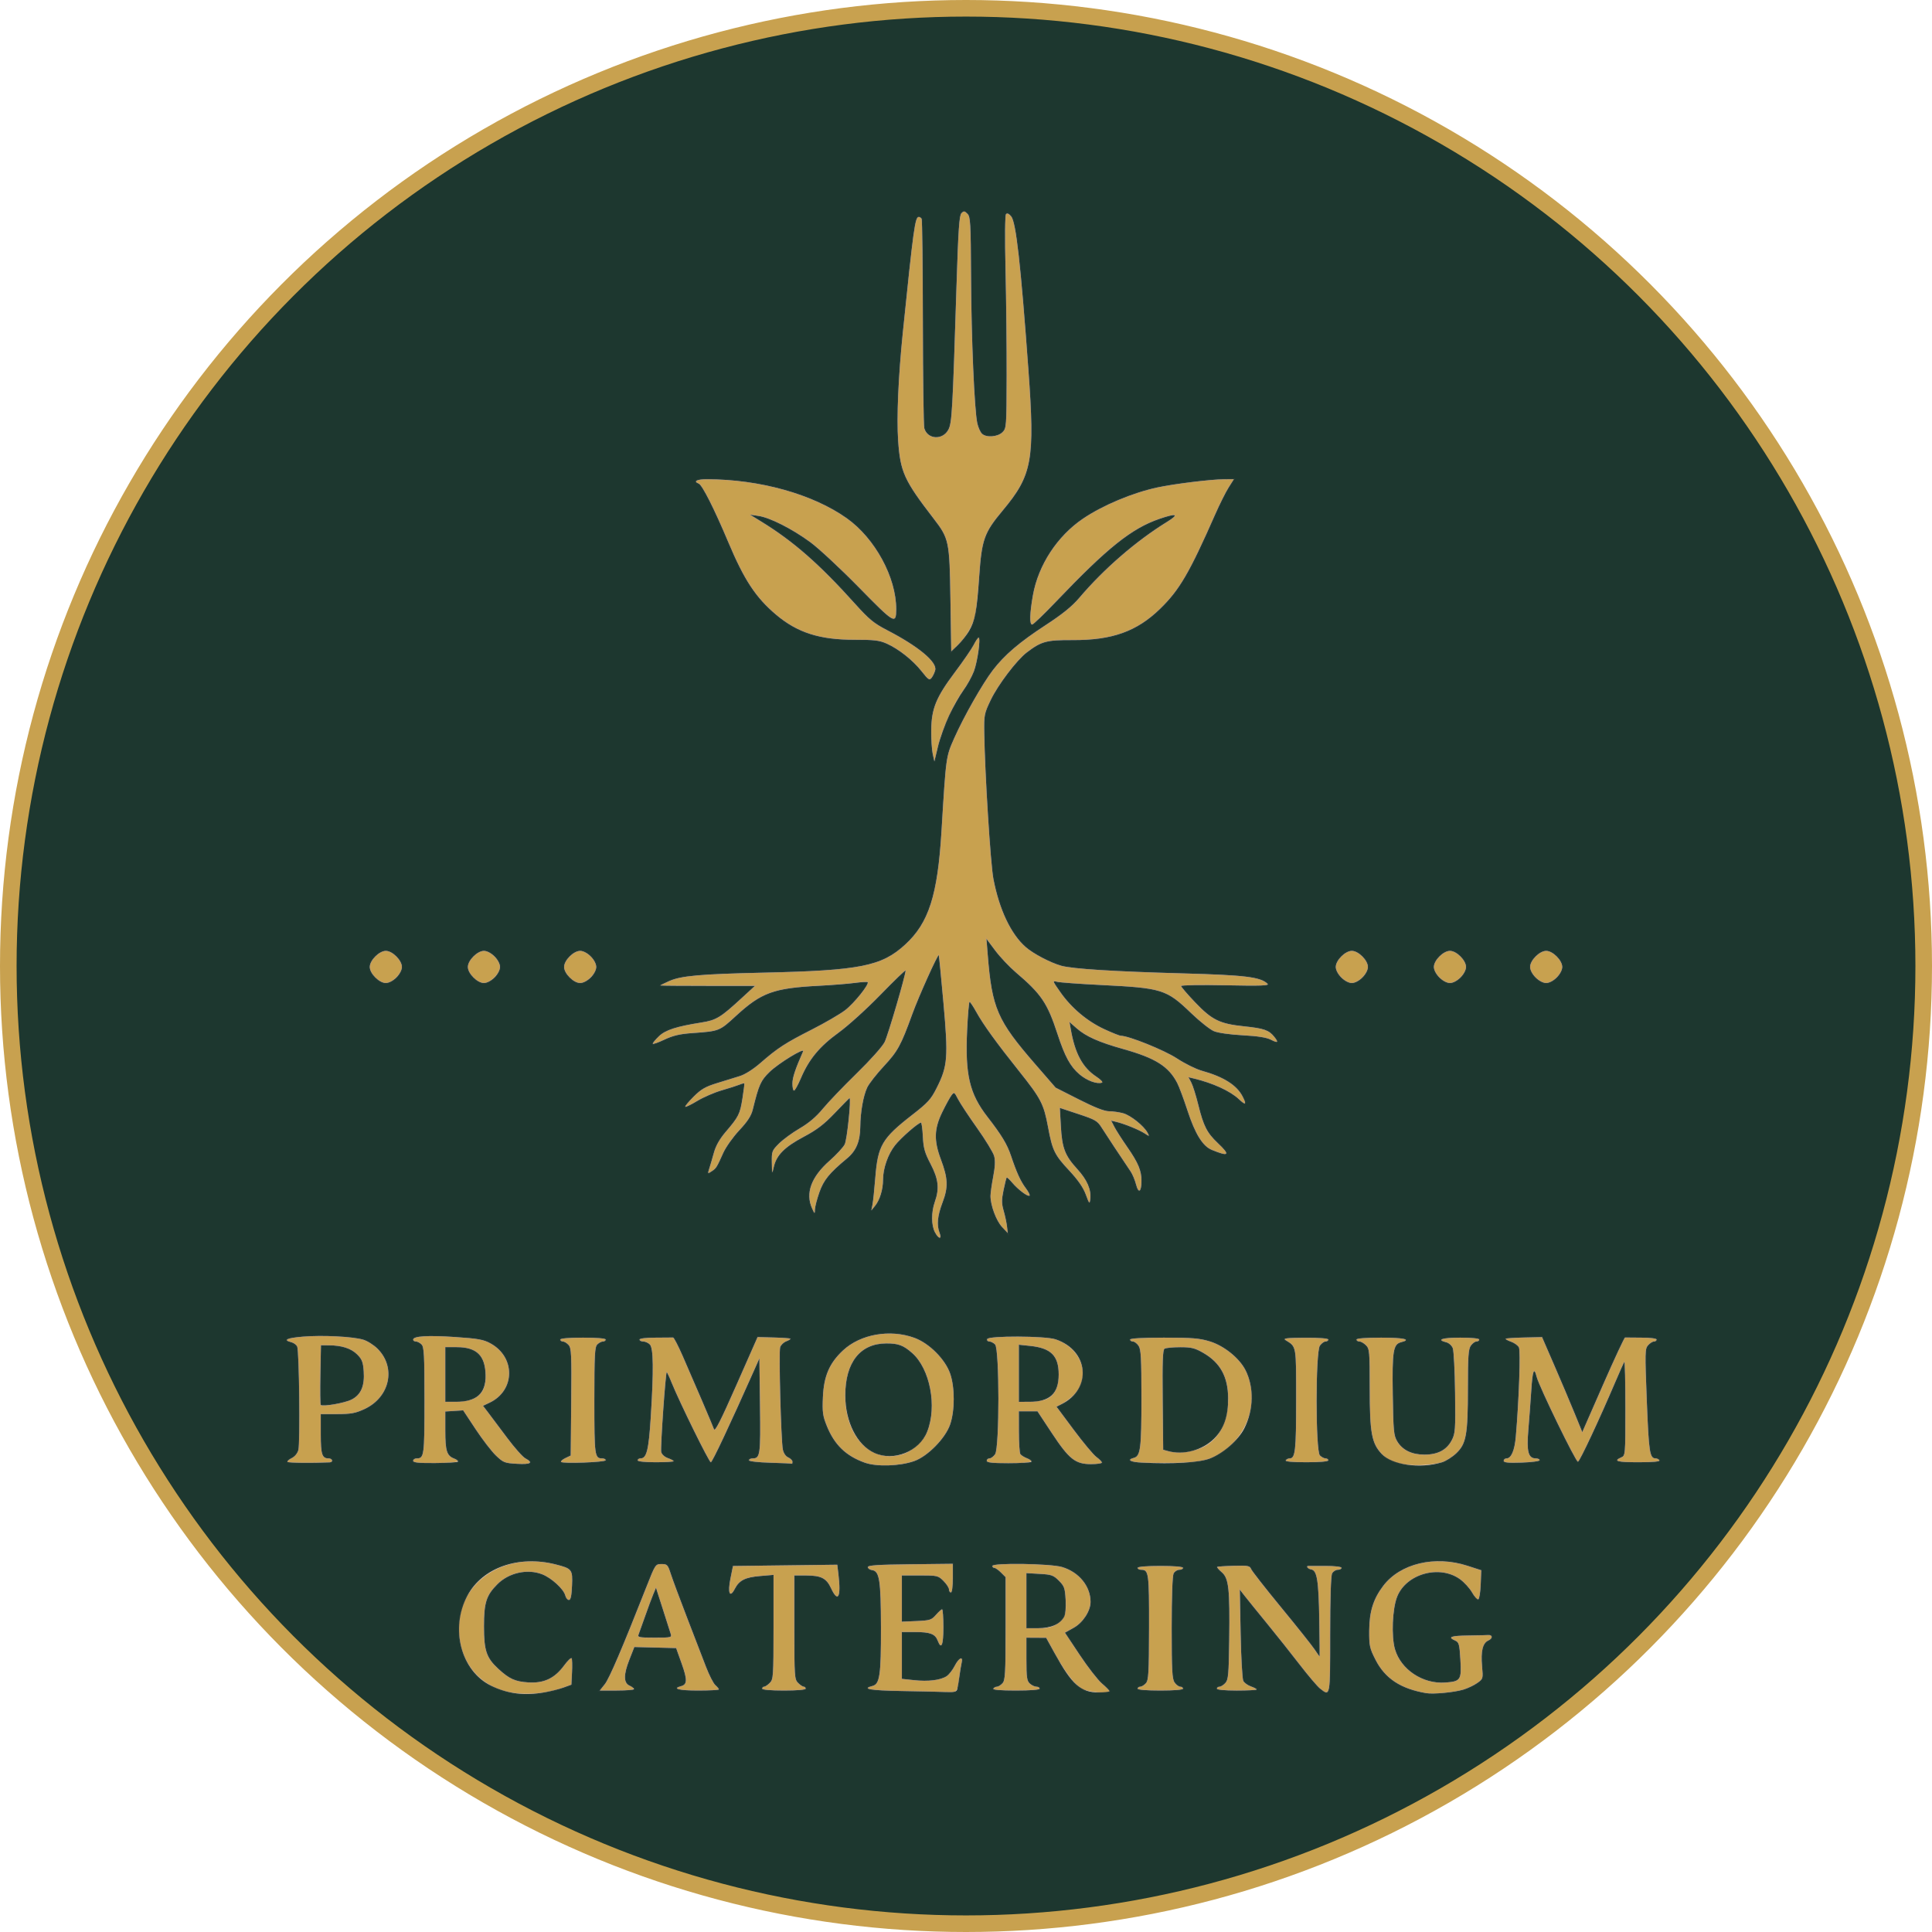 <?xml version="1.0" encoding="UTF-8" standalone="no"?>
<!-- Created with Inkscape (http://www.inkscape.org/) -->

<svg
   version="1.1"
   id="svg1"
   width="1024"
   height="1024"
   viewBox="0 0 1024 1024"
   sodipodi:docname="logo rond signature vecto rectifié.svg"
   inkscape:version="1.4.2 (f4327f4, 2025-05-13)"
   xmlns:inkscape="http://www.inkscape.org/namespaces/inkscape"
   xmlns:sodipodi="http://sodipodi.sourceforge.net/DTD/sodipodi-0.dtd"
   xmlns="http://www.w3.org/2000/svg"
   xmlns:svg="http://www.w3.org/2000/svg">
  <defs
     id="defs1">
    <linearGradient
       id="swatch5">
      <stop
         style="stop-color:#c8a14f;stop-opacity:1;"
         offset="0"
         id="stop6" />
    </linearGradient>
    <clipPath
       clipPathUnits="userSpaceOnUse"
       id="clipPath7">
      <path
         style="fill:none;fill-opacity:1;fill-rule:evenodd;stroke:#c8a14f;stroke-width:7.686;stroke-dasharray:none;stroke-dashoffset:0;stroke-opacity:1;paint-order:normal"
         id="path7"
         sodipodi:type="arc"
         sodipodi:cx="512.00049"
         sodipodi:cy="511.99997"
         sodipodi:rx="508.15701"
         sodipodi:ry="508.15701"
         sodipodi:start="0"
         sodipodi:end="6.2774724"
         sodipodi:arc-type="chord"
         d="M 1020.158,512 A 508.157,508.157 0 0 1 512.726,1020.157 508.157,508.157 0 0 1 3.846,513.451 508.157,508.157 0 0 1 509.823,3.848 508.157,508.157 0 0 1 1020.149,509.097 Z"
         sodipodi:open="true"
         inkscape:label="cercle doré" />
    </clipPath>
    <clipPath
       clipPathUnits="userSpaceOnUse"
       id="clipPath8">
      <path
         style="fill:none;fill-opacity:1;fill-rule:evenodd;stroke:#c8a14f;stroke-width:7.686;stroke-dasharray:none;stroke-dashoffset:0;stroke-opacity:1;paint-order:normal"
         id="path8"
         sodipodi:type="arc"
         sodipodi:cx="512.00049"
         sodipodi:cy="511.99997"
         sodipodi:rx="508.15701"
         sodipodi:ry="508.15701"
         sodipodi:start="0"
         sodipodi:end="6.2774724"
         sodipodi:arc-type="chord"
         d="M 1020.158,512 A 508.157,508.157 0 0 1 512.726,1020.157 508.157,508.157 0 0 1 3.846,513.451 508.157,508.157 0 0 1 509.823,3.848 508.157,508.157 0 0 1 1020.149,509.097 Z"
         sodipodi:open="true"
         inkscape:label="cercle doré" />
    </clipPath>
  </defs>
  <sodipodi:namedview
     id="namedview1"
     pagecolor="#505050"
     bordercolor="#eeeeee"
     borderopacity="1"
     inkscape:showpageshadow="0"
     inkscape:pageopacity="0"
     inkscape:pagecheckerboard="0"
     inkscape:deskcolor="#505050"
     inkscape:zoom="0.35355339"
     inkscape:cx="-200.81833"
     inkscape:cy="892.36876"
     inkscape:window-width="1920"
     inkscape:window-height="1051"
     inkscape:window-x="-9"
     inkscape:window-y="-9"
     inkscape:window-maximized="1"
     inkscape:current-layer="layer1" />
  <g
     inkscape:groupmode="layer"
     inkscape:label="Image"
     id="g1">
    <g
       id="g195"
       style="stroke:#cc88aa;stroke-opacity:0.067">
      <path
         style="fill:#c8a14f;fill-opacity:1;stroke:#cc88aa;stroke-opacity:0.067"
         d="m 270.045,896.908 c -14.645,-2.871 -24.758,-13.918 -26.569,-29.024 -3.263,-27.217 21.7,-46.146 51.024,-38.691 8.679,2.207 9.04,2.673 8.671,11.201 -0.236,5.445 -0.702,7.606 -1.642,7.606 -0.722,0 -1.581,-1.068 -1.908,-2.374 -0.86,-3.426 -7.372,-9.366 -12.353,-11.268 -7.794,-2.976 -17.561,-0.793 -23.639,5.286 C 257.728,845.545 256.5,849.396 256.5,862 c 0,12.892 1.298,16.716 7.662,22.57 5.758,5.296 8.858,6.701 15.777,7.15 8.346,0.542 14.012,-2.117 19.028,-8.928 1.907,-2.589 3.707,-4.323 4,-3.852 0.293,0.471 0.383,3.804 0.2,7.407 l -0.333,6.551 -4.167,1.519 c -9.044,3.297 -19.752,4.229 -28.622,2.49 z M 756,897.395 c -13.55,-2.283 -21.845,-7.726 -26.914,-17.663 -3.139,-6.153 -3.409,-7.399 -3.358,-15.462 0.065,-10.106 2.168,-16.813 7.446,-23.744 9.02,-11.843 27.346,-16.202 44.615,-10.61 l 7.29,2.36 -0.29,7.532 c -0.159,4.142 -0.74,7.676 -1.29,7.854 -0.55,0.177 -2.033,-1.486 -3.295,-3.696 -1.262,-2.21 -4.112,-5.334 -6.333,-6.943 -10.813,-7.833 -28.478,-2.957 -33.348,9.205 -2.554,6.376 -3.171,21.037 -1.174,27.904 3.142,10.807 14.789,18.533 26.646,17.676 8.229,-0.595 8.709,-1.329 8.047,-12.307 -0.489,-8.11 -0.765,-9.098 -2.793,-9.987 -4.125,-1.81 -2.329,-2.512 6.75,-2.638 4.95,-0.069 9.75,-0.181 10.667,-0.25 2.532,-0.19 2.629,1.768 0.143,2.886 -2.968,1.335 -4.017,5.662 -3.303,13.635 0.588,6.574 0.561,6.67 -2.528,8.87 -1.718,1.223 -5.041,2.801 -7.386,3.507 -4.828,1.453 -15.836,2.505 -19.591,1.872 z m -278.25,-1.143 c -16.429,-0.276 -21.357,-1.13 -15.295,-2.651 3.853,-0.967 4.539,-5.725 4.483,-31.101 -0.055,-25.041 -0.786,-29.765 -4.688,-30.32 -1.238,-0.176 -2.25,-0.881 -2.25,-1.568 0,-0.953 5.316,-1.308 22.5,-1.5 l 22.5,-0.251 v 7.569 c 0,4.379 -0.421,7.569 -1,7.569 -0.55,0 -1,-0.71 -1,-1.577 0,-0.867 -1.315,-2.892 -2.923,-4.5 C 497.253,835.099 496.829,835 487.577,835 H 478 v 12.269 12.269 l 7.75,-0.332 c 7.128,-0.305 7.956,-0.568 10.323,-3.269 1.415,-1.616 2.878,-2.938 3.25,-2.938 0.372,0 0.677,4.275 0.677,9.5 0,9.502 -1.077,12.057 -2.977,7.061 C 495.675,866.016 493.012,865 485.066,865 H 478 v 12.42 12.42 l 6.542,0.701 c 7.497,0.803 13.959,0.011 17.195,-2.107 1.23,-0.805 3.152,-3.257 4.27,-5.449 2.2,-4.312 4.552,-5.423 3.673,-1.735 -0.295,1.238 -0.832,4.5 -1.192,7.25 -1.146,8.737 -0.96,8.526 -7.305,8.275 -3.125,-0.124 -13.67,-0.359 -23.433,-0.523 z m 95.606,-1.176 C 569.34,892.627 564.679,886.503 559,876.212 l -4.5,-8.154 -5.25,-0.029 L 544,868 v 11.345 c 0,9.721 0.262,11.582 1.829,13 1.006,0.91 2.581,1.655 3.5,1.655 0.919,0 1.671,0.45 1.671,1 0,0.614 -4.853,1 -12.559,1 -8.118,0 -12.34,-0.354 -11.941,-1 0.34,-0.55 1.197,-1 1.904,-1 0.707,0 2.031,-0.823 2.941,-1.829 C 532.8,890.564 533,887.048 533,863.126 v -27.217 l -2.455,-2.455 c -1.35,-1.35 -2.925,-2.455 -3.5,-2.455 -0.575,0 -1.045,-0.45 -1.045,-1 0,-1.724 30.761,-1.26 36.878,0.556 C 571.863,833.225 578,840.73 578,849.05 c 0,4.77 -4.036,10.97 -8.912,13.693 l -4.668,2.606 7.829,11.781 c 4.306,6.479 9.611,13.306 11.79,15.171 2.179,1.865 3.961,3.685 3.961,4.045 0,1.585 -11.613,0.578 -14.644,-1.27 z m -13.67,-34.026 c 4.605,-2.808 5.581,-5.315 5.136,-13.195 -0.348,-6.16 -0.726,-7.22 -3.591,-10.085 -2.878,-2.878 -3.913,-3.242 -10.217,-3.599 L 544,833.774 V 848.387 863 l 6.25,-0.004 c 4.423,-0.003 7.181,-0.572 9.436,-1.946 z m 140,33.918 c -1.421,-1.118 -6.301,-6.855 -10.844,-12.75 -4.543,-5.895 -12.329,-15.69 -17.301,-21.767 -4.972,-6.077 -10.254,-12.602 -11.738,-14.5 l -2.697,-3.45 0.439,23.301 c 0.242,12.816 0.883,24.131 1.426,25.145 0.543,1.014 2.346,2.317 4.008,2.897 1.662,0.579 3.021,1.302 3.021,1.605 0,0.304 -4.725,0.552 -10.5,0.552 -6.333,0 -10.5,-0.397 -10.5,-1 0,-0.55 0.605,-1 1.345,-1 0.74,0 2.147,-0.886 3.127,-1.969 1.568,-1.733 1.815,-4.459 2.055,-22.75 0.358,-27.251 -0.248,-32.784 -3.942,-35.961 -1.549,-1.332 -2.646,-2.593 -2.437,-2.801 0.208,-0.208 4.163,-0.479 8.787,-0.601 7.454,-0.197 8.492,-0.006 9.152,1.68 0.409,1.046 7.591,10.227 15.959,20.402 8.368,10.175 16.341,20.188 17.717,22.25 1.376,2.062 2.572,3.75 2.658,3.75 0.086,0 0.014,-8.662 -0.159,-19.25 -0.346,-21.213 -1.185,-26.441 -4.322,-26.933 C 693.231,831.549 692.003,830 693.5,830 c 0.275,0 4.325,0 9,0 5,0 8.5,0.412 8.5,1 0,0.55 -0.884,1 -1.965,1 -1.081,0 -2.431,0.87 -3,1.934 -0.649,1.212 -1.035,13.343 -1.035,32.5 0,33.134 0.068,32.767 -5.314,28.533 z m -379.122,-2.288 c 2.396,-3.003 9.3,-19.146 22.208,-51.93 4.571,-11.61 4.665,-11.75 7.847,-11.75 3.003,0 3.335,0.355 4.916,5.25 0.933,2.888 4.821,13.35 8.64,23.25 3.82,9.9 8.326,21.6 10.015,26 1.689,4.4 3.912,8.747 4.94,9.66 1.028,0.913 1.87,1.926 1.87,2.25 0,0.324 -4.95,0.59 -11,0.59 -10.08,0 -13.973,-0.989 -9.005,-2.288 3.32,-0.868 3.387,-3.409 0.316,-12.002 l -2.933,-8.21 -11.088,-0.282 -11.088,-0.282 -2.685,6.845 c -3.119,7.95 -3.045,12.268 0.234,13.706 4.161,1.825 2.302,2.513 -6.793,2.513 h -9.043 z M 355.436,865.75 c -0.384,-1.238 -2.284,-7.2 -4.221,-13.25 l -3.523,-11 -1.47,3.5 c -0.808,1.925 -2.73,7.1 -4.271,11.5 -1.54,4.4 -3.108,8.787 -3.483,9.75 -0.62,1.589 0.161,1.75 8.492,1.75 9.054,0 9.165,-0.029 8.476,-2.25 z M 404,895 c 0,-0.55 0.45,-1 1,-1 0.55,0 1.9,-0.9 3,-2 1.904,-1.904 2,-3.333 2,-29.645 v -27.645 l -7.099,0.595 c -7.952,0.667 -11.11,2.266 -13.465,6.819 -2.626,5.078 -3.813,2.202 -2.265,-5.489 l 1.329,-6.606 27.631,-0.342 27.631,-0.342 0.61,5.076 c 1.46,12.15 -0.205,15.278 -3.898,7.326 -2.456,-5.287 -5.262,-6.716 -13.224,-6.735 L 421,835 v 27.5 c 0,26.167 0.097,27.597 2,29.5 1.1,1.1 2.45,2 3,2 0.55,0 1,0.45 1,1 0,0.609 -4.5,1 -11.5,1 -7,0 -11.5,-0.391 -11.5,-1 z m 199,0 c 0,-0.55 0.605,-1 1.345,-1 0.74,0 2.085,-0.818 2.99,-1.818 1.441,-1.592 1.652,-5.268 1.698,-29.595 C 609.089,833.729 608.854,832 604.878,832 603.845,832 603,831.55 603,831 c 0,-0.611 4.667,-1 12,-1 7.333,0 12,0.389 12,1 0,0.55 -0.884,1 -1.965,1 -1.081,0 -2.431,0.87 -3,1.934 C 621.395,835.13 621,846.12 621,862.712 c 0,22.677 0.242,27.188 1.557,29.066 0.856,1.222 2.206,2.223 3,2.223 0.794,0 1.443,0.45 1.443,1 0,0.611 -4.667,1 -12,1 -7.333,0 -12,-0.389 -12,-1 z M 458.321,775.211 c -9.963,-3.57 -16.033,-9.447 -20.064,-19.427 -2.163,-5.356 -2.429,-7.305 -2.081,-15.268 0.488,-11.158 3.431,-18.004 10.637,-24.744 9.24,-8.643 24.954,-11.399 37.9,-6.648 7.812,2.868 16.255,11.338 18.882,18.944 2.524,7.309 2.515,19.578 -0.021,26.931 -2.535,7.351 -11.926,16.906 -19.074,19.407 -7.683,2.688 -19.875,3.063 -26.179,0.804 z m 19.82,-4.372 c 5.328,-1.596 11.291,-6.964 13.292,-11.966 5.365,-13.407 1.542,-33.42 -7.981,-41.781 -4.691,-4.119 -7.351,-5.098 -13.768,-5.071 C 455.895,712.08 448,722.104 448,739.554 c 0,22.053 13.654,36.226 30.142,31.286 z M 741,775.484 c -3.759,-1.027 -6.508,-2.581 -8.686,-4.909 C 726.995,764.889 726,759.41 726,735.818 726,716.333 725.872,714.872 724,713 c -1.1,-1.1 -2.675,-2 -3.5,-2 -0.825,0 -1.5,-0.45 -1.5,-1 0,-0.615 5,-1 13,-1 12.055,0 16.31,0.953 10.627,2.379 -4.227,1.061 -4.798,4.623 -4.449,27.753 0.29,19.228 0.523,21.707 2.322,24.755 2.759,4.673 7.734,7.113 14.5,7.113 7.057,0 11.764,-2.473 14.45,-7.592 1.907,-3.635 2.032,-5.39 1.793,-25.113 -0.142,-11.663 -0.688,-22.338 -1.215,-23.722 -0.542,-1.424 -2.058,-2.793 -3.492,-3.153 C 761.141,710.066 764.429,709 774,709 c 6,0 10,0.4 10,1 0,0.55 -0.649,1 -1.443,1 -0.794,0 -2.144,1 -3,2.223 -1.284,1.834 -1.557,5.761 -1.557,22.451 0,24.732 -0.841,29.479 -6.114,34.527 -2.126,2.035 -5.557,4.209 -7.626,4.83 -6.277,1.887 -17.234,2.1 -23.26,0.454 z m -588.615,-0.67 c -0.233,-0.377 0.794,-1.277 2.281,-2 1.603,-0.779 3.025,-2.523 3.492,-4.283 0.979,-3.696 0.435,-52.384 -0.612,-54.79 -0.421,-0.967 -1.841,-2.029 -3.155,-2.358 -4.595,-1.153 -2.32,-2.209 6.306,-2.928 10.201,-0.85 26.124,-0.046 31.781,1.604 2.188,0.638 5.627,2.809 7.642,4.825 9.941,9.941 6.522,25.672 -6.939,31.931 -4.758,2.212 -7.102,2.645 -14.431,2.663 L 170,749.5 v 10.55 c 0,10.882 0.671,12.95 4.2,12.95 2.003,0 2.528,1.966 0.55,2.058 -9.291,0.429 -22.036,0.29 -22.365,-0.244 z m 33.941,-32.991 c 5.021,-2.547 7.029,-7.237 6.462,-15.089 -0.351,-4.849 -0.93,-6.339 -3.442,-8.851 -3.212,-3.212 -8.192,-4.82 -15.046,-4.859 L 170.098,713 l -0.299,15.586 c -0.164,8.572 -0.08,15.804 0.188,16.071 1.038,1.032 12.706,-0.992 16.338,-2.834 z M 219.002,774.25 C 219.001,773.562 219.81,773 220.8,773 c 4.017,0 4.2,-1.331 4.2,-30.629 0,-24.329 -0.217,-28.446 -1.571,-29.8 C 222.564,711.707 221.214,711 220.429,711 219.643,711 219,710.57 219,710.045 c 0,-1.872 7.716,-2.359 22.056,-1.392 12.42,0.838 15.202,1.339 18.961,3.414 13.312,7.349 13.015,24.944 -0.53,31.371 l -3.501,1.661 2.82,3.7 c 1.551,2.035 6.026,7.996 9.944,13.247 3.918,5.251 8.277,10.165 9.687,10.919 4.371,2.339 2.92,3.279 -4.422,2.865 -6.545,-0.37 -7.246,-0.644 -11.138,-4.363 C 260.594,769.286 255.749,763 252.112,757.5 l -6.612,-10 -4.75,0.305 -4.75,0.305 v 10.011 c 0,10.933 0.798,13.472 4.699,14.955 4.377,1.664 1.744,2.27 -10.205,2.348 -8.565,0.056 -11.491,-0.243 -11.492,-1.174 z m 31.452,-32.666 c 4.93,-2.06 7.037,-5.86 6.942,-12.521 C 257.246,718.449 252.714,714 242.05,714 H 236 v 14.5 14.5 h 5.532 c 3.043,0 7.058,-0.637 8.922,-1.416 z m 46.928,33.23 c -0.232,-0.377 0.825,-1.283 2.348,-2.013 l 2.77,-1.327 0.266,-28.391 c 0.237,-25.358 0.087,-28.588 -1.405,-30.237 C 300.442,711.831 299.085,711 298.345,711 297.605,711 297,710.55 297,710 c 0,-0.611 4.667,-1 12,-1 7.333,0 12,0.389 12,1 0,0.55 -0.643,1 -1.429,1 -0.786,0 -2.136,0.707 -3,1.571 -1.354,1.354 -1.571,5.471 -1.571,29.8 0,29.297 0.183,30.629 4.2,30.629 0.99,0 1.8,0.423 1.8,0.939 0,1.072 -22.974,1.923 -23.618,0.874 z M 408.25,775.253 C 401.89,775.073 397,774.514 397,773.967 397,773.435 397.845,773 398.878,773 c 4.055,0 4.303,-1.756 3.955,-27.984 L 402.5,719.935 l -2.793,6.282 C 386.783,755.284 377.505,775 376.753,775 c -0.914,0 -16.532,-31.734 -20.787,-42.238 -1.278,-3.156 -2.448,-5.614 -2.599,-5.463 -0.676,0.676 -3.424,40.338 -2.931,42.302 0.321,1.278 1.811,2.637 3.558,3.246 1.653,0.576 3.006,1.296 3.006,1.6 0,0.304 -4.275,0.552 -9.5,0.552 -5.667,0 -9.5,-0.404 -9.5,-1 0,-0.55 0.665,-1 1.477,-1 3.263,0 4.342,-4.297 5.439,-21.65 1.593,-25.193 1.446,-36.845 -0.487,-38.778 C 343.564,711.707 341.989,711 340.929,711 339.868,711 339,710.55 339,710 c 0,-0.588 3.5,-1 8.5,-1 4.675,0 8.838,-0.031 9.25,-0.07 0.412,-0.038 2.688,4.349 5.057,9.75 6.151,14.024 15.748,36.467 16.601,38.82 0.548,1.512 3.456,-4.192 11.932,-23.404 l 11.207,-25.404 8.463,0.224 c 4.655,0.123 8.644,0.405 8.865,0.626 0.221,0.221 -0.747,0.839 -2.151,1.373 -1.404,0.534 -2.861,1.94 -3.237,3.125 -0.784,2.471 0.447,49.377 1.424,54.239 0.394,1.962 1.515,3.607 2.868,4.208 1.221,0.543 2.221,1.555 2.221,2.25 0,0.695 -0.113,1.167 -0.25,1.049 -0.138,-0.118 -5.312,-0.357 -11.5,-0.533 z M 523.006,774.25 c -0.003,-0.688 0.644,-1.25 1.438,-1.25 0.794,0 2.144,-1 3,-2.223 2.341,-3.342 2.328,-55.864 -0.015,-58.206 C 526.564,711.707 525.177,711 524.345,711 c -0.832,0 -1.324,-0.562 -1.094,-1.25 0.608,-1.817 30.812,-1.698 36.248,0.143 14.519,4.917 19.18,20.8 8.873,30.238 -1.58,1.447 -4.121,3.265 -5.645,4.04 l -2.772,1.408 9.124,12.256 c 5.018,6.741 10.428,13.22 12.022,14.399 1.594,1.178 2.898,2.508 2.898,2.954 0,0.447 -2.596,0.812 -5.768,0.812 -8.297,0 -11.585,-2.616 -20.767,-16.521 L 549.885,748 H 544.942 540 l 0.015,10.75 c 0.008,5.912 0.355,11.284 0.77,11.937 0.415,0.653 2.046,1.678 3.623,2.278 4.789,1.821 1.976,2.535 -9.989,2.535 -8.457,0 -11.41,-0.323 -11.414,-1.25 z m 31.46,-32.671 c 4.388,-1.833 6.677,-6.317 6.677,-13.079 0,-9.925 -4.065,-14 -15.118,-15.155 L 540,712.715 V 727.858 743 h 5.532 c 3.043,0 7.063,-0.64 8.934,-1.421 z m 50.784,33.623 c -6.15,-0.293 -8.163,-1.469 -4.262,-2.489 3.496,-0.914 4.012,-4.97 4.012,-31.556 0,-21.653 -0.246,-26.063 -1.557,-27.935 -0.856,-1.222 -2.206,-2.223 -3,-2.223 -0.794,0 -1.443,-0.45 -1.443,-1 0,-0.629 6.632,-1 17.895,-1 15.1,0 18.911,0.314 24.403,2.01 7.485,2.312 15.553,8.818 18.781,15.144 6.68,13.094 3.296,29.928 -8.072,40.149 -7.617,6.848 -13.903,8.841 -28.507,9.036 -6.6,0.088 -14.812,0.026 -18.25,-0.137 z m 28.661,-6.769 c 10.917,-3.242 17.14,-13.232 17.045,-27.365 -0.076,-11.413 -4.183,-18.864 -13.269,-24.075 -4.403,-2.525 -6.245,-2.974 -12.187,-2.969 -3.85,0.003 -7.57,0.368 -8.267,0.81 -0.982,0.623 -1.207,6.748 -1,27.19 l 0.267,26.386 2.5,0.695 c 4.277,1.189 9.426,0.957 14.911,-0.672 z M 796.998,774.25 c 0.001,-0.688 0.667,-1.25 1.479,-1.25 2.507,0 4.307,-4.189 4.941,-11.5 1.691,-19.496 2.594,-45.608 1.639,-47.393 -0.558,-1.043 -2.448,-2.396 -4.198,-3.007 -1.751,-0.61 -2.99,-1.303 -2.753,-1.54 0.237,-0.237 4.653,-0.523 9.815,-0.636 l 9.385,-0.206 6.461,14.891 c 3.554,8.19 8.355,19.524 10.67,25.187 l 4.208,10.296 11.012,-25.118 c 6.057,-13.815 11.312,-25.085 11.678,-25.046 C 861.701,708.967 865.6,709 870,709 c 4.667,0 8,0.417 8,1 0,0.55 -0.605,1 -1.345,1 -0.74,0 -2.149,0.888 -3.132,1.974 -1.681,1.858 -1.723,3.6 -0.7,29.593 1.077,27.379 1.553,30.432 4.74,30.432 0.725,0 1.597,0.45 1.937,1 0.398,0.645 -3.49,1 -10.941,1 -11.443,0 -13.668,-0.601 -9.309,-2.513 2.248,-0.986 2.25,-1.013 2.25,-26.187 0,-13.86 -0.253,-24.885 -0.563,-24.5 -0.31,0.385 -2.478,5.2 -4.817,10.7 -8.436,19.828 -18.762,41.881 -19.769,42.216 -1.035,0.345 -20.602,-39.886 -21.884,-44.994 -1.37,-5.459 -2.183,-3.454 -2.863,7.06 -0.381,5.895 -1.091,15.442 -1.577,21.217 -0.963,11.439 -0.014,15 3.997,15 1.087,0 1.977,0.419 1.977,0.931 0,0.512 -4.276,1.075 -9.502,1.25 -7.106,0.238 -9.502,0.003 -9.5,-0.931 z M 681.5,774 c 0.34,-0.55 1.251,-1 2.024,-1 3.028,0 3.476,-3.991 3.476,-30.934 0,-29.333 0.209,-28.146 -5.588,-31.757 -1.545,-0.962 0.44,-1.202 10.338,-1.25 7.539,-0.036 12.25,0.326 12.25,0.941 0,0.55 -0.649,1 -1.443,1 -0.794,0 -2.144,1 -3,2.223 -2.341,3.342 -2.328,55.864 0.015,58.206 0.864,0.864 2.214,1.571 3,1.571 0.786,0 1.429,0.45 1.429,1 0,0.609 -4.52,1 -11.559,1 -7.451,0 -11.339,-0.355 -10.941,-1 z M 495.526,653.05 C 493.585,649.296 493.574,642.459 495.5,637 c 2.497,-7.078 1.942,-12.056 -2.236,-20.054 -3.119,-5.972 -3.797,-8.372 -4.109,-14.549 -0.205,-4.068 -0.662,-7.392 -1.014,-7.387 -1.443,0.024 -10.612,8.021 -13.766,12.006 C 470.62,611.762 468,619.282 468,625.315 c 0,5.112 -1.688,10.665 -4.177,13.742 l -1.976,2.442 0.604,-3 c 0.332,-1.65 1,-8.017 1.484,-14.148 1.359,-17.211 3.549,-20.964 19.464,-33.352 8.551,-6.655 10.034,-8.295 13.174,-14.557 5.721,-11.409 6.081,-16.035 3.494,-44.943 -1.23,-13.75 -2.352,-25.116 -2.493,-25.257 -0.564,-0.566 -10.665,21.883 -14.064,31.257 -6.006,16.562 -7.702,19.667 -15.071,27.588 -3.883,4.174 -7.845,9.244 -8.805,11.268 -2.068,4.358 -3.604,12.992 -3.673,20.644 -0.072,7.937 -2.145,12.92 -7.073,17 -9.352,7.741 -12.353,11.433 -14.649,18.018 -1.243,3.565 -2.292,7.607 -2.331,8.982 -0.07,2.445 -0.101,2.434 -1.445,-0.5 -3.677,-8.03 -0.517,-16.68 9.233,-25.275 3.572,-3.149 7.186,-7.056 8.032,-8.683 C 448.979,604.137 451.264,582 450.262,582 c -0.133,0 -3.62,3.537 -7.75,7.859 -5.843,6.116 -9.522,8.929 -16.586,12.68 -10.069,5.347 -14.404,9.714 -15.801,15.917 -0.895,3.974 -0.913,3.935 -1.018,-2.206 -0.103,-5.988 0.056,-6.413 3.787,-10.144 2.142,-2.142 7.092,-5.762 11,-8.044 4.82,-2.815 8.746,-6.147 12.201,-10.356 2.802,-3.413 10.859,-11.831 17.904,-18.706 7.292,-7.116 13.706,-14.301 14.89,-16.681 1.806,-3.628 11.125,-35.463 11.102,-37.922 -0.005,-0.493 -5.967,5.236 -13.25,12.731 -7.37,7.585 -17.238,16.523 -22.253,20.155 -10.121,7.33 -15.726,14.099 -20,24.155 -1.534,3.609 -3.171,6.561 -3.639,6.561 -0.467,0 -0.839,-1.688 -0.826,-3.75 0.02,-3.127 1.466,-7.485 5.636,-16.982 1.019,-2.321 -12.985,6.227 -17.722,10.817 -4.751,4.604 -5.678,6.67 -8.966,19.978 -0.828,3.351 -2.725,6.272 -7.144,11 -3.309,3.541 -7.127,8.913 -8.483,11.938 -3.522,7.856 -3.722,8.174 -6.138,9.778 -2.118,1.406 -2.155,1.364 -1.263,-1.415 0.506,-1.575 1.607,-5.344 2.446,-8.375 1.03,-3.719 3.046,-7.291 6.199,-10.985 6.969,-8.164 7.615,-9.451 8.948,-17.817 0.673,-4.228 1.111,-7.816 0.973,-7.974 -0.138,-0.158 -1.322,0.148 -2.631,0.681 -1.309,0.533 -5.529,1.881 -9.379,2.996 -3.85,1.115 -9.655,3.629 -12.9,5.586 -3.245,1.957 -6.105,3.353 -6.357,3.101 -0.252,-0.252 1.728,-2.642 4.4,-5.313 3.967,-3.966 6.231,-5.278 12.357,-7.164 4.125,-1.27 9.577,-2.953 12.116,-3.74 2.805,-0.87 7.12,-3.613 11,-6.992 9.091,-7.919 13.048,-10.49 27.205,-17.68 6.901,-3.505 14.846,-8.125 17.655,-10.267 4.748,-3.621 12.931,-13.847 11.903,-14.875 -0.25,-0.25 -3.362,-0.066 -6.916,0.408 -3.554,0.475 -12.087,1.153 -18.962,1.507 -23.971,1.236 -30.432,3.583 -43.891,15.939 -8.878,8.151 -8.754,8.102 -23.281,9.144 -6.574,0.472 -10.143,1.317 -14.75,3.496 C 348.735,552.622 346,553.572 346,553.154 c 0,-0.419 1.462,-2.171 3.25,-3.894 3.446,-3.321 9.184,-5.182 22.467,-7.287 7.985,-1.265 10.152,-2.584 21.628,-13.163 L 400.191,522.5 h -25.095 c -13.802,0 -25.095,-0.091 -25.096,-0.203 -1.6e-4,-0.112 2.137,-1.157 4.75,-2.324 6.195,-2.765 16.451,-3.678 49.75,-4.425 51.379,-1.154 62.747,-3.399 75.247,-14.86 12.557,-11.514 17.215,-26.05 19.287,-60.187 2.421,-39.893 2.343,-39.326 6.821,-49.414 5.023,-11.317 14.945,-28.772 20.39,-35.872 6.197,-8.08 14.025,-14.767 27.874,-23.811 9.144,-5.971 14.098,-9.985 17.988,-14.572 12.964,-15.289 30.027,-30.065 46.361,-40.147 6.81,-4.203 5.257,-4.858 -3.982,-1.68 -14.754,5.076 -27.543,15.308 -54.674,43.745 -6.428,6.737 -12.166,12.25 -12.75,12.25 -1.443,0 -1.281,-5.88 0.429,-15.5 2.837,-15.968 12.89,-31.35 26.517,-40.571 10.492,-7.1 26.295,-13.73 39.477,-16.562 8.805,-1.891 28.34,-4.295 35.244,-4.336 l 5.228,-0.031 -2.778,4.38 c -1.528,2.409 -4.734,8.821 -7.124,14.25 -13.689,31.083 -18.923,40.051 -29.216,50.062 -12.303,11.965 -25.389,16.642 -46.309,16.55 -13.94,-0.061 -16.561,0.645 -24.316,6.55 -5.348,4.072 -15.268,17.148 -19.125,25.209 -3.432,7.174 -3.582,7.935 -3.434,17.5 0.333,21.606 3.336,69.443 4.856,77.35 3.127,16.271 9.266,29.235 17.101,36.114 4.029,3.538 13.123,8.316 18.888,9.924 5.982,1.668 28.17,3.062 64.5,4.052 32.92,0.897 41.067,1.893 44.798,5.48 1.038,0.998 -3.417,1.154 -22.25,0.78 -13.334,-0.265 -23.545,-0.084 -23.541,0.416 0.004,0.486 3.343,4.381 7.421,8.656 8.951,9.382 13.03,11.376 26.021,12.723 10.334,1.072 13.043,1.994 15.78,5.372 2.573,3.177 2.153,3.611 -1.629,1.683 -2.345,-1.195 -6.984,-1.926 -14.936,-2.352 -6.812,-0.365 -13.06,-1.255 -15.259,-2.174 -2.048,-0.856 -7.434,-5.118 -11.969,-9.471 -13.279,-12.748 -15.321,-13.384 -48.211,-15.02 -11.152,-0.554 -21.465,-1.307 -22.92,-1.672 -2.579,-0.647 -2.537,-0.511 1.718,5.555 5.877,8.378 14.246,15.414 23.328,19.61 4.135,1.911 8.053,3.474 8.707,3.474 4.169,0 23.063,7.621 29.706,11.982 4.169,2.737 10.09,5.676 13.158,6.531 11.563,3.224 18.536,7.604 21.629,13.585 2.302,4.452 1.708,4.882 -1.96,1.422 -4.546,-4.287 -13.796,-8.515 -23.882,-10.915 l -2.791,-0.664 1.499,2.899 c 0.824,1.594 2.485,6.895 3.691,11.779 2.774,11.241 4.599,14.822 10.305,20.221 6.786,6.42 5.999,7.337 -3.101,3.617 -4.829,-1.974 -8.86,-8.483 -12.879,-20.797 -1.998,-6.122 -4.455,-12.713 -5.46,-14.646 -4.595,-8.842 -11.527,-13.21 -28.551,-17.99 -13.055,-3.666 -19.824,-6.681 -24.796,-11.047 l -3.782,-3.321 0.68,3.922 c 2.225,12.829 6.242,20.254 13.585,25.113 2.269,1.502 3.598,2.906 2.954,3.12 -2.697,0.899 -8.014,-1.077 -11.941,-4.439 -4.847,-4.149 -7.717,-9.425 -11.624,-21.373 -5.375,-16.438 -8.539,-21.109 -22.151,-32.704 -3.36,-2.862 -8.227,-8.022 -10.816,-11.466 l -4.707,-6.262 0.674,8.466 c 2.258,28.363 5.061,34.822 25.15,57.966 l 10.851,12.5 12.335,6.25 c 8.432,4.272 13.495,6.252 16,6.256 2.016,0.003 5.384,0.483 7.485,1.067 3.945,1.095 10.952,6.701 12.881,10.304 1.073,2.004 1.039,2.011 -1.52,0.334 -2.896,-1.898 -10.65,-5.055 -14.972,-6.097 l -2.791,-0.673 1.674,3.279 c 0.921,1.804 4.021,6.654 6.889,10.779 5.761,8.285 7.526,12.496 7.503,17.899 -0.025,5.866 -1.541,6.904 -2.823,1.934 -0.615,-2.383 -1.915,-5.508 -2.89,-6.945 -4.713,-6.948 -13.214,-19.802 -15.397,-23.283 -2.216,-3.534 -3.357,-4.198 -12.299,-7.154 l -9.856,-3.258 0.533,9.68 c 0.642,11.651 2.154,15.603 8.713,22.781 5.22,5.711 7.443,10.845 6.871,15.864 -0.315,2.76 -0.488,2.58 -2.339,-2.43 -1.375,-3.722 -4.11,-7.675 -8.761,-12.657 -7.804,-8.361 -8.933,-10.669 -11.21,-22.93 -2.298,-12.373 -3.74,-15.176 -15.18,-29.515 -12.36,-15.492 -19.174,-24.917 -22.945,-31.734 -1.597,-2.887 -3.181,-5.249 -3.519,-5.25 -0.339,-5.6e-4 -0.931,6.861 -1.317,15.249 -1.078,23.456 1.291,33.483 10.811,45.75 7.486,9.647 10.393,14.45 12.437,20.55 3.007,8.976 5.121,13.603 7.885,17.266 1.376,1.824 2.258,3.56 1.959,3.859 -0.778,0.778 -6.044,-3.156 -9.121,-6.812 -1.441,-1.712 -2.787,-2.945 -2.991,-2.738 -0.204,0.207 -0.952,3.195 -1.662,6.641 -1.069,5.187 -1.059,7.081 0.061,11 0.744,2.604 1.537,6.31 1.762,8.235 l 0.41,3.5 -3.008,-3.209 C 528.049,647.026 525,638.849 525,633.906 c 0,-1.502 0.647,-6.114 1.439,-10.249 1.01,-5.281 1.156,-8.543 0.488,-10.96 -0.523,-1.893 -4.587,-8.562 -9.031,-14.819 -4.444,-6.258 -8.993,-13.153 -10.108,-15.323 -1.944,-3.783 -2.089,-3.865 -3.515,-2 -0.818,1.07 -3.014,5.083 -4.88,8.918 -4.299,8.834 -4.479,15.013 -0.73,25.028 3.792,10.13 3.972,14.671 0.903,22.773 -2.717,7.173 -3.188,11.96 -1.59,16.162 1.369,3.601 -0.544,3.301 -2.45,-0.385 z M 198.923,518.077 C 197.161,516.315 196,514.1 196,512.5 c 0,-3.508 4.992,-8.5 8.5,-8.5 3.508,0 8.5,4.992 8.5,8.5 0,3.508 -4.992,8.5 -8.5,8.5 -1.6,0 -3.815,-1.161 -5.577,-2.923 z m 52,0 C 249.161,516.315 248,514.1 248,512.5 c 0,-3.508 4.992,-8.5 8.5,-8.5 1.6,0 3.815,1.161 5.577,2.923 1.762,1.762 2.923,3.977 2.923,5.577 0,3.508 -4.992,8.5 -8.5,8.5 -1.6,0 -3.815,-1.161 -5.577,-2.923 z m 51,0 C 300.161,516.315 299,514.1 299,512.5 c 0,-3.508 4.992,-8.5 8.5,-8.5 1.6,0 3.815,1.161 5.577,2.923 1.762,1.762 2.923,3.977 2.923,5.577 0,3.508 -4.992,8.5 -8.5,8.5 -1.6,0 -3.815,-1.161 -5.577,-2.923 z m 409,0 C 709.161,516.315 708,514.1 708,512.5 c 0,-3.508 4.992,-8.5 8.5,-8.5 3.508,0 8.5,4.992 8.5,8.5 0,1.6 -1.161,3.815 -2.923,5.577 C 720.315,519.839 718.1,521 716.5,521 c -1.6,0 -3.815,-1.161 -5.577,-2.923 z m 52,0 C 761.161,516.315 760,514.1 760,512.5 c 0,-3.508 4.992,-8.5 8.5,-8.5 3.508,0 8.5,4.992 8.5,8.5 0,1.6 -1.161,3.815 -2.923,5.577 C 772.315,519.839 770.1,521 768.5,521 c -1.6,0 -3.815,-1.161 -5.577,-2.923 z m 51,0 C 812.161,516.315 811,514.1 811,512.5 c 0,-3.508 4.992,-8.5 8.5,-8.5 3.508,0 8.5,4.992 8.5,8.5 0,1.6 -1.161,3.815 -2.923,5.577 C 823.315,519.839 821.1,521 819.5,521 c -1.6,0 -3.815,-1.161 -5.577,-2.923 z M 494.37,399.5 c -0.479,-2.2 -0.83,-7.825 -0.78,-12.5 0.121,-11.411 2.562,-17.378 12.557,-30.697 4.389,-5.848 8.861,-12.359 9.937,-14.468 1.076,-2.109 2.237,-3.835 2.581,-3.835 1.209,0 -0.586,12.771 -2.506,17.824 -1.069,2.813 -3.58,7.344 -5.58,10.069 -5.125,6.982 -11.239,20.499 -13.455,29.747 L 495.24,403.5 Z M 488.5,355.796 c -4.683,-5.937 -12.228,-11.903 -18.638,-14.739 -3.771,-1.668 -6.665,-2.008 -16.954,-1.989 -18.404,0.033 -30.263,-3.752 -41.521,-13.253 -10.803,-9.116 -16.946,-18.446 -25.415,-38.602 -7.349,-17.49 -13.776,-30.202 -15.631,-30.913 -3.095,-1.188 -0.948,-2.299 4.41,-2.283 27.982,0.084 56.048,7.919 74.014,20.661 14.995,10.635 26.293,31.428 26.221,48.255 -0.035,8.132 -0.859,7.648 -19.702,-11.577 -9.781,-9.979 -21.395,-20.788 -25.811,-24.021 C 419.754,280.221 408.1,274.323 402,273.434 l -4.5,-0.656 5.974,3.673 c 17.097,10.512 30.782,22.511 49.796,43.665 7.357,8.185 9.877,10.254 16.937,13.908 16.528,8.554 26.539,16.871 25.464,21.154 -0.321,1.277 -1.165,3.079 -1.876,4.005 -1.161,1.511 -1.702,1.166 -5.293,-3.388 z m 15.271,-37.942 c -0.481,-31.233 -0.715,-32.355 -9.016,-43.131 -15.557,-20.195 -17.56,-24.61 -18.706,-41.222 -0.838,-12.145 0.105,-33.998 2.459,-57 5.681,-55.507 6.506,-61.5 8.471,-61.5 0.496,0 1.168,0.43 1.493,0.956 0.325,0.526 0.618,25.163 0.651,54.75 0.033,29.587 0.375,54.912 0.76,56.279 1.683,5.981 9.773,6.455 12.792,0.751 1.888,-3.567 2.223,-9.485 4.316,-76.236 0.924,-29.472 1.45,-37.298 2.584,-38.464 1.249,-1.284 1.639,-1.249 3.174,0.285 1.586,1.586 1.764,4.716 1.902,33.464 0.156,32.549 1.794,70.696 3.332,77.604 0.476,2.139 1.568,4.591 2.426,5.449 2.248,2.248 8.38,1.817 10.967,-0.77 2.059,-2.059 2.125,-2.964 2.187,-29.845 C 533.599,183.975 533.331,158.675 532.968,143 c -0.392,-16.905 -0.287,-28.907 0.257,-29.5 0.596,-0.649 1.548,-0.228 2.717,1.201 2.567,3.139 5.03,25.096 9.12,81.299 3.484,47.874 2.038,55.813 -13.568,74.5 -9.913,11.87 -11.155,15.359 -12.528,35.21 -0.601,8.684 -1.539,17.815 -2.085,20.29 -1.235,5.6 -4.646,11.478 -9.199,15.853 l -3.489,3.353 z"
         id="path196"
         inkscape:label="objet doré"
         clip-path="url(#clipPath8)" />
      <path
         style="fill:#1d372f;fill-opacity:1;stroke:#cc88aa;stroke-opacity:0.067"
         d="M 0,512 V 0 h 512 512 v 512 512 H 512 0 Z m 288.566,384.968 c 3.264,-0.567 7.809,-1.715 10.101,-2.551 l 4.167,-1.519 0.333,-6.551 c 0.183,-3.603 0.093,-6.936 -0.2,-7.407 -0.293,-0.471 -2.093,1.263 -4,3.852 -5.016,6.811 -10.681,9.469 -19.028,8.928 -6.919,-0.449 -10.019,-1.854 -15.777,-7.15 C 257.798,878.716 256.5,874.892 256.5,862 c 0,-12.604 1.228,-16.455 7.129,-22.356 6.078,-6.078 15.846,-8.262 23.639,-5.286 4.981,1.902 11.493,7.842 12.353,11.268 0.328,1.306 1.186,2.374 1.908,2.374 0.94,0 1.406,-2.162 1.642,-7.606 0.369,-8.528 0.008,-8.994 -8.671,-11.201 -19.672,-5.002 -38.761,1.742 -46.711,16.504 -9.379,17.414 -3.451,39.94 12.575,47.781 8.688,4.251 17.535,5.346 28.203,3.491 z m 487.025,-1.446 c 2.345,-0.706 5.669,-2.284 7.386,-3.507 3.089,-2.199 3.116,-2.296 2.528,-8.87 -0.713,-7.973 0.335,-12.3 3.303,-13.635 2.487,-1.118 2.39,-3.076 -0.143,-2.886 -0.917,0.069 -5.717,0.181 -10.667,0.25 -9.079,0.126 -10.875,0.828 -6.75,2.638 2.028,0.89 2.304,1.877 2.793,9.987 0.662,10.978 0.182,11.711 -8.047,12.307 -11.857,0.858 -23.504,-6.868 -26.646,-17.676 -1.996,-6.867 -1.379,-21.528 1.174,-27.904 4.871,-12.161 22.536,-17.037 33.348,-9.205 2.221,1.609 5.07,4.733 6.333,6.943 1.262,2.21 2.745,3.873 3.295,3.696 0.55,-0.177 1.13,-3.711 1.29,-7.854 l 0.29,-7.532 -7.29,-2.36 c -17.269,-5.591 -35.596,-1.233 -44.615,10.61 -5.278,6.931 -7.382,13.637 -7.446,23.744 -0.051,8.063 0.219,9.309 3.358,15.462 5.069,9.936 13.364,15.38 26.914,17.663 3.756,0.633 14.763,-0.419 19.591,-1.872 z M 507.349,895.25 c 0.266,-0.963 0.778,-4 1.139,-6.75 0.361,-2.75 0.897,-6.013 1.192,-7.25 0.88,-3.688 -1.473,-2.576 -3.673,1.735 -1.118,2.192 -3.04,4.644 -4.27,5.449 -3.236,2.118 -9.697,2.91 -17.195,2.107 L 478,889.841 V 877.42 865 h 7.066 c 7.947,0 10.61,1.016 11.957,4.561 1.9,4.996 2.977,2.441 2.977,-7.061 0,-5.225 -0.305,-9.5 -0.677,-9.5 -0.372,0 -1.835,1.322 -3.25,2.938 -2.366,2.702 -3.194,2.964 -10.323,3.269 L 478,859.539 V 847.269 835 h 9.577 c 9.252,0 9.676,0.099 12.5,2.923 1.608,1.608 2.923,3.633 2.923,4.5 0,0.867 0.45,1.577 1,1.577 0.579,0 1,-3.19 1,-7.569 v -7.569 l -22.5,0.251 c -17.184,0.192 -22.5,0.546 -22.5,1.5 0,0.687 1.012,1.392 2.25,1.568 3.902,0.554 4.633,5.279 4.688,30.32 0.056,25.376 -0.63,30.134 -4.483,31.101 -6.062,1.521 -1.134,2.375 15.295,2.651 9.762,0.164 20.307,0.399 23.433,0.523 4.679,0.186 5.768,-0.084 6.166,-1.525 z M 588,896.346 c 0,-0.36 -1.783,-2.18 -3.961,-4.045 -2.179,-1.865 -7.484,-8.692 -11.79,-15.171 l -7.829,-11.781 4.668,-2.606 C 573.964,860.021 578,853.82 578,849.05 578,840.73 571.863,833.225 562.878,830.556 556.761,828.74 526,828.276 526,830 c 0,0.55 0.47,1 1.045,1 0.575,0 2.15,1.105 3.5,2.455 L 533,835.909 v 27.217 c 0,23.922 -0.2,27.438 -1.655,29.045 -0.91,1.006 -2.234,1.829 -2.941,1.829 -0.707,0 -1.564,0.45 -1.904,1 -0.399,0.646 3.823,1 11.941,1 7.706,0 12.559,-0.386 12.559,-1 0,-0.55 -0.752,-1 -1.671,-1 -0.919,0 -2.494,-0.745 -3.5,-1.655 C 544.262,890.927 544,889.066 544,879.345 V 868 l 5.25,0.029 5.25,0.029 4.5,8.154 c 9.185,16.642 13.811,20.778 23.25,20.784 3.163,0.002 5.75,-0.291 5.75,-0.65 z m -44,-47.959 v -14.613 l 7.014,0.396 c 6.304,0.356 7.339,0.721 10.217,3.599 2.866,2.866 3.243,3.926 3.591,10.085 0.232,4.099 -0.084,7.767 -0.78,9.068 -2.101,3.925 -6.971,6.07 -13.792,6.074 L 544,863 Z m 161,18.047 c 0,-19.157 0.386,-31.288 1.035,-32.5 0.569,-1.064 1.919,-1.934 3,-1.934 1.081,0 1.965,-0.45 1.965,-1 0,-0.588 -3.5,-1 -8.5,-1 -4.675,0 -8.725,0 -9,0 -1.497,0 -0.269,1.549 1.44,1.817 3.137,0.492 3.976,5.72 4.322,26.933 0.173,10.588 0.244,19.25 0.159,19.25 -0.086,0 -1.282,-1.688 -2.658,-3.75 -1.376,-2.062 -9.349,-12.075 -17.717,-22.25 -8.368,-10.175 -15.55,-19.356 -15.959,-20.402 -0.66,-1.687 -1.699,-1.877 -9.152,-1.68 -4.624,0.122 -8.579,0.393 -8.787,0.601 -0.208,0.208 0.888,1.469 2.437,2.801 3.694,3.177 4.3,8.71 3.942,35.961 -0.24,18.291 -0.487,21.017 -2.055,22.75 -0.98,1.083 -2.387,1.969 -3.127,1.969 -0.74,0 -1.345,0.45 -1.345,1 0,0.603 4.167,1 10.5,1 5.775,0 10.5,-0.248 10.5,-0.552 0,-0.304 -1.359,-1.026 -3.021,-1.605 -1.662,-0.579 -3.465,-1.883 -4.008,-2.897 -0.543,-1.014 -1.184,-12.329 -1.426,-25.145 L 657.106,842.5 l 2.697,3.45 c 1.483,1.898 6.765,8.423 11.738,14.5 4.972,6.077 12.758,15.873 17.301,21.767 4.543,5.895 9.423,11.632 10.844,12.75 5.382,4.234 5.314,4.601 5.314,-28.533 z m -369,28.803 c 0,-0.42 -1.012,-1.207 -2.25,-1.75 -3.279,-1.439 -3.353,-5.756 -0.234,-13.706 l 2.685,-6.845 11.088,0.282 11.088,0.282 2.933,8.21 c 3.07,8.593 3.003,11.134 -0.316,12.002 C 356.027,895.011 359.92,896 370,896 c 6.05,0 11,-0.265 11,-0.59 0,-0.324 -0.841,-1.337 -1.87,-2.25 -1.028,-0.913 -3.251,-5.26 -4.94,-9.66 -1.689,-4.4 -6.195,-16.1 -10.015,-26 -3.82,-9.9 -7.708,-20.363 -8.64,-23.25 -1.581,-4.895 -1.913,-5.25 -4.916,-5.25 -3.182,0 -3.276,0.14 -7.847,11.75 -12.908,32.783 -19.812,48.927 -22.208,51.93 L 317.915,896 h 9.043 C 331.931,896 336,895.657 336,895.237 Z M 338.468,866.25 c 0.375,-0.963 1.943,-5.35 3.483,-9.75 1.54,-4.4 3.462,-9.575 4.271,-11.5 l 1.47,-3.5 3.523,11 c 1.938,6.05 3.837,12.012 4.221,13.25 0.689,2.221 0.579,2.25 -8.476,2.25 -8.331,0 -9.112,-0.161 -8.492,-1.75 z M 427,895 c 0,-0.55 -0.45,-1 -1,-1 -0.55,0 -1.9,-0.9 -3,-2 -1.903,-1.903 -2,-3.333 -2,-29.5 V 835 l 6.25,0.015 c 7.962,0.019 10.768,1.448 13.224,6.735 3.694,7.952 5.358,4.823 3.898,-7.326 l -0.61,-5.076 -27.631,0.342 -27.631,0.342 -1.329,6.606 c -1.548,7.691 -0.361,10.567 2.265,5.489 2.354,-4.553 5.513,-6.153 13.465,-6.819 L 410,834.71 v 27.645 c 0,26.312 -0.097,27.741 -2,29.645 -1.1,1.1 -2.45,2 -3,2 -0.55,0 -1,0.45 -1,1 0,0.609 4.5,1 11.5,1 7,0 11.5,-0.391 11.5,-1 z m 200,0 c 0,-0.55 -0.649,-1 -1.443,-1 -0.794,0 -2.144,-1 -3,-2.223 C 621.242,889.9 621,885.389 621,862.712 c 0,-16.591 0.395,-27.582 1.035,-28.777 0.569,-1.064 1.919,-1.934 3,-1.934 1.081,0 1.965,-0.45 1.965,-1 0,-0.611 -4.667,-1 -12,-1 -7.333,0 -12,0.389 -12,1 0,0.55 0.845,1 1.878,1 3.976,0 4.211,1.729 4.156,30.587 -0.047,24.327 -0.258,28.003 -1.698,29.595 -0.905,1 -2.25,1.818 -2.99,1.818 -0.74,0 -1.345,0.45 -1.345,1 0,0.611 4.667,1 12,1 7.333,0 12,-0.389 12,-1 z M 484.5,774.407 c 7.148,-2.501 16.539,-12.056 19.074,-19.407 2.536,-7.354 2.545,-19.622 0.021,-26.931 -2.627,-7.606 -11.07,-16.077 -18.882,-18.944 -12.945,-4.752 -28.659,-1.996 -37.9,6.648 -7.206,6.74 -10.149,13.586 -10.637,24.744 -0.348,7.963 -0.083,9.912 2.081,15.268 4.031,9.98 10.101,15.857 20.064,19.427 6.303,2.258 18.496,1.884 26.179,-0.804 z m -21.056,-4.293 C 454.162,765.898 448,753.704 448,739.554 c 0,-17.45 7.895,-27.473 21.685,-27.532 6.418,-0.027 9.078,0.953 13.768,5.071 9.523,8.361 13.345,28.373 7.981,41.781 -4.194,10.482 -17.709,15.91 -27.99,11.24 z m 300.816,4.917 c 2.068,-0.622 5.5,-2.795 7.626,-4.83 5.273,-5.048 6.114,-9.795 6.114,-34.527 0,-16.69 0.272,-20.617 1.557,-22.451 0.856,-1.222 2.206,-2.223 3,-2.223 0.794,0 1.443,-0.45 1.443,-1 0,-0.6 -4,-1 -10,-1 -9.571,0 -12.859,1.066 -7.465,2.42 1.435,0.36 2.951,1.729 3.492,3.153 0.526,1.384 1.073,12.059 1.215,23.722 0.24,19.723 0.114,21.478 -1.793,25.113 C 766.764,768.527 762.057,771 755,771 c -6.766,0 -11.741,-2.44 -14.5,-7.113 -1.8,-3.048 -2.032,-5.527 -2.322,-24.755 -0.349,-23.13 0.222,-26.692 4.449,-27.753 C 748.31,709.953 744.055,709 732,709 c -8,0 -13,0.385 -13,1 0,0.55 0.675,1 1.5,1 0.825,0 2.4,0.9 3.5,2 1.872,1.872 2,3.333 2,22.819 0,23.591 0.995,29.07 6.314,34.756 5.523,5.904 20.279,7.963 31.947,4.456 z M 174.75,775.058 C 176.728,774.966 176.203,773 174.2,773 170.671,773 170,770.932 170,760.05 V 749.5 l 8.75,-0.022 c 7.329,-0.018 9.672,-0.451 14.431,-2.663 13.461,-6.259 16.88,-21.99 6.939,-31.931 -2.016,-2.016 -5.455,-4.187 -7.642,-4.825 -5.657,-1.65 -21.581,-2.454 -31.781,-1.604 -8.627,0.719 -10.901,1.775 -6.306,2.928 1.314,0.33 2.734,1.391 3.155,2.358 1.048,2.406 1.592,51.094 0.612,54.79 -0.466,1.759 -1.889,3.504 -3.492,4.283 -1.488,0.723 -2.514,1.623 -2.281,2 0.33,0.534 13.074,0.673 22.365,0.244 z m -4.763,-30.401 c -0.268,-0.266 -0.353,-7.498 -0.188,-16.071 L 170.098,713 l 4.201,0.024 c 6.854,0.039 11.834,1.647 15.046,4.859 2.512,2.512 3.092,4.002 3.442,8.851 0.568,7.851 -1.441,12.542 -6.462,15.089 -3.632,1.842 -15.3,3.866 -16.338,2.834 z m 72.644,30.045 c 0.355,-0.355 -0.514,-1.087 -1.932,-1.626 C 236.798,771.592 236,769.054 236,758.121 v -10.011 l 4.75,-0.305 4.75,-0.305 6.612,10 c 3.637,5.5 8.481,11.786 10.766,13.968 3.892,3.718 4.593,3.993 11.138,4.363 7.342,0.415 8.793,-0.525 4.422,-2.865 -1.409,-0.754 -5.769,-5.668 -9.687,-10.919 -3.918,-5.251 -8.393,-11.212 -9.944,-13.247 l -2.82,-3.7 3.501,-1.661 c 13.544,-6.427 13.842,-24.023 0.53,-31.371 -3.76,-2.075 -6.541,-2.576 -18.961,-3.414 C 226.716,707.686 219,708.173 219,710.045 c 0,0.525 0.643,0.955 1.429,0.955 0.786,0 2.136,0.707 3,1.571 1.354,1.354 1.571,5.471 1.571,29.8 C 225,771.669 224.817,773 220.8,773 c -0.99,0 -1.799,0.562 -1.798,1.25 0.001,0.932 2.927,1.231 11.492,1.174 6.32,-0.042 11.781,-0.367 12.137,-0.722 z M 236,728.5 V 714 h 6.05 c 10.664,0 15.197,4.449 15.347,15.063 C 257.533,738.676 252.611,743 241.532,743 H 236 Z m 85,45.439 C 321,773.423 320.19,773 319.2,773 c -4.017,0 -4.2,-1.331 -4.2,-30.629 0,-24.329 0.217,-28.446 1.571,-29.8 0.864,-0.864 2.214,-1.571 3,-1.571 0.786,0 1.429,-0.45 1.429,-1 0,-0.611 -4.667,-1 -12,-1 -7.333,0 -12,0.389 -12,1 0,0.55 0.605,1 1.345,1 0.74,0 2.097,0.831 3.016,1.846 1.492,1.649 1.642,4.879 1.405,30.237 l -0.266,28.391 -2.77,1.327 c -1.523,0.73 -2.58,1.636 -2.348,2.013 C 298.026,775.862 321,775.012 321,773.939 Z m 99,0.798 c 0,-0.695 -0.999,-1.707 -2.221,-2.25 -1.353,-0.601 -2.474,-2.246 -2.868,-4.208 -0.977,-4.862 -2.208,-51.769 -1.424,-54.239 0.376,-1.185 1.833,-2.591 3.237,-3.125 1.404,-0.534 2.372,-1.152 2.151,-1.373 -0.221,-0.221 -4.211,-0.503 -8.865,-0.626 l -8.463,-0.224 -11.207,25.404 c -8.475,19.212 -11.384,24.916 -11.932,23.404 -0.852,-2.353 -10.45,-24.796 -16.601,-38.82 -2.369,-5.401 -4.644,-9.788 -5.057,-9.75 -0.412,0.038 -4.575,0.07 -9.25,0.07 -5,0 -8.5,0.412 -8.5,1 0,0.55 0.868,1 1.929,1 1.061,0 2.636,0.707 3.5,1.571 1.933,1.933 2.08,13.585 0.487,38.778 C 343.819,768.703 342.74,773 339.477,773 338.665,773 338,773.45 338,774 c 0,0.596 3.833,1 9.5,1 5.225,0 9.5,-0.248 9.5,-0.552 0,-0.304 -1.353,-1.024 -3.006,-1.6 -1.747,-0.609 -3.237,-1.969 -3.558,-3.246 -0.493,-1.964 2.255,-41.626 2.931,-42.302 0.151,-0.151 1.321,2.307 2.599,5.463 C 360.222,743.266 375.839,775 376.753,775 c 0.752,0 10.029,-19.716 22.953,-48.782 l 2.793,-6.282 0.333,25.08 C 403.18,771.244 402.932,773 398.878,773 397.845,773 397,773.435 397,773.967 c 0,0.547 4.89,1.106 11.25,1.286 6.188,0.175 11.363,0.415 11.5,0.533 0.138,0.118 0.25,-0.355 0.25,-1.049 z m 126.553,0.041 c 0.399,-0.397 -0.566,-1.213 -2.144,-1.813 -1.578,-0.6 -3.208,-1.625 -3.623,-2.278 -0.415,-0.653 -0.762,-6.025 -0.77,-11.937 L 540,748 h 4.942 4.942 l 7.58,11.479 C 566.647,773.384 569.935,776 578.232,776 581.404,776 584,775.635 584,775.188 c 0,-0.447 -1.304,-1.776 -2.898,-2.954 -1.594,-1.178 -7.004,-7.658 -12.022,-14.399 l -9.124,-12.256 2.772,-1.408 c 16.214,-8.237 14.321,-28.335 -3.228,-34.278 -5.437,-1.841 -35.64,-1.96 -36.248,-0.143 -0.23,0.688 0.262,1.25 1.094,1.25 0.832,0 2.219,0.707 3.083,1.571 2.342,2.342 2.356,54.864 0.015,58.206 -0.856,1.222 -2.206,2.223 -3,2.223 -0.794,0 -1.441,0.562 -1.438,1.25 0.004,0.927 2.957,1.25 11.414,1.25 6.275,0 11.734,-0.325 12.133,-0.722 z M 540,727.858 v -15.142 l 6.025,0.63 c 11.053,1.155 15.118,5.23 15.118,15.155 0,10.17 -4.662,14.5 -15.611,14.5 H 540 Z m 101.202,45.178 c 7.008,-2.635 15.091,-9.707 18.276,-15.991 5.003,-9.873 5.236,-21.807 0.602,-30.89 -3.228,-6.327 -11.296,-12.832 -18.781,-15.144 C 635.806,709.314 631.995,709 616.895,709 605.632,709 599,709.371 599,710 c 0,0.55 0.649,1 1.443,1 0.794,0 2.144,1 3,2.223 1.311,1.872 1.557,6.282 1.557,27.935 0,26.586 -0.516,30.642 -4.012,31.556 -3.901,1.02 -1.888,2.196 4.262,2.489 16.837,0.802 30.198,-0.003 35.952,-2.166 z M 619,769.106 l -2.5,-0.695 -0.267,-26.386 c -0.207,-20.442 0.018,-26.567 1,-27.19 0.697,-0.442 4.417,-0.807 8.267,-0.81 5.942,-0.005 7.784,0.444 12.187,2.969 9.086,5.211 13.193,12.662 13.269,24.075 0.064,9.621 -2.236,16.264 -7.43,21.458 -6.171,6.171 -16.26,8.877 -24.526,6.579 z m 197,4.826 C 816,773.419 815.11,773 814.023,773 c -4.01,0 -4.959,-3.561 -3.997,-15 0.486,-5.775 1.196,-15.323 1.577,-21.217 0.68,-10.514 1.493,-12.519 2.863,-7.06 1.282,5.107 20.85,45.339 21.884,44.994 1.006,-0.335 11.333,-22.388 19.769,-42.216 2.34,-5.5 4.508,-10.315 4.817,-10.7 0.31,-0.385 0.563,10.64 0.563,24.5 0,25.174 -0.002,25.201 -2.25,26.187 -4.359,1.912 -2.134,2.513 9.309,2.513 7.451,0 11.339,-0.355 10.941,-1 -0.34,-0.55 -1.211,-1 -1.937,-1 -3.187,0 -3.663,-3.054 -4.74,-30.432 -1.023,-25.993 -0.982,-27.735 0.7,-29.593 C 874.506,711.888 875.915,711 876.655,711 877.395,711 878,710.55 878,710 c 0,-0.583 -3.333,-1 -8,-1 -4.4,0 -8.299,-0.033 -8.665,-0.072 -0.366,-0.04 -5.621,11.231 -11.678,25.046 l -11.012,25.118 -4.208,-10.296 c -2.315,-5.663 -7.116,-16.996 -10.67,-25.187 l -6.461,-14.891 -9.385,0.206 c -5.162,0.113 -9.578,0.4 -9.815,0.636 -0.237,0.237 1.002,0.93 2.753,1.54 1.751,0.61 3.64,1.963 4.198,3.007 0.955,1.784 0.052,27.897 -1.639,47.393 -0.634,7.311 -2.434,11.5 -4.941,11.5 -0.812,0 -1.478,0.562 -1.479,1.25 -0.002,0.935 2.394,1.17 9.5,0.931 5.226,-0.175 9.502,-0.738 9.502,-1.25 z M 704,774 c 0,-0.55 -0.643,-1 -1.429,-1 -0.786,0 -2.136,-0.707 -3,-1.571 -2.342,-2.342 -2.356,-54.864 -0.015,-58.206 0.856,-1.222 2.206,-2.223 3,-2.223 0.794,0 1.443,-0.45 1.443,-1 0,-0.615 -4.711,-0.977 -12.25,-0.941 -9.898,0.048 -11.883,0.288 -10.338,1.25 C 687.209,713.92 687,712.733 687,742.066 687,769.009 686.551,773 683.524,773 c -0.773,0 -1.684,0.45 -2.024,1 -0.398,0.645 3.49,1 10.941,1 C 699.48,775 704,774.609 704,774 Z M 497.975,653.435 c -1.598,-4.203 -1.127,-8.989 1.59,-16.162 3.069,-8.102 2.889,-12.643 -0.903,-22.773 -3.749,-10.015 -3.569,-16.194 0.73,-25.028 1.866,-3.834 4.062,-7.847 4.88,-8.918 1.426,-1.865 1.571,-1.783 3.515,2 1.115,2.17 5.664,9.066 10.108,15.323 4.444,6.258 8.508,12.926 9.031,14.819 0.667,2.417 0.522,5.68 -0.488,10.96 -0.791,4.135 -1.439,8.747 -1.439,10.249 0,4.943 3.049,13.12 6.11,16.385 l 3.008,3.209 -0.41,-3.5 c -0.226,-1.925 -1.019,-5.631 -1.762,-8.235 -1.119,-3.919 -1.13,-5.813 -0.061,-11 0.71,-3.446 1.458,-6.434 1.662,-6.641 0.204,-0.207 1.55,1.026 2.991,2.738 3.077,3.657 8.343,7.59 9.121,6.812 0.299,-0.299 -0.583,-2.035 -1.959,-3.859 -2.764,-3.662 -4.878,-8.29 -7.885,-17.266 -2.044,-6.1 -4.951,-10.903 -12.437,-20.55 -9.52,-12.267 -11.889,-22.294 -10.811,-45.75 0.386,-8.387 0.978,-15.25 1.317,-15.249 0.339,5.6e-4 1.923,2.363 3.519,5.25 3.771,6.817 10.585,16.241 22.945,31.734 11.439,14.339 12.881,17.143 15.18,29.515 2.277,12.261 3.406,14.569 11.21,22.93 4.651,4.983 7.386,8.935 8.761,12.657 1.85,5.01 2.024,5.191 2.339,2.43 0.572,-5.019 -1.651,-10.153 -6.871,-15.864 -6.56,-7.178 -8.071,-11.129 -8.713,-22.781 l -0.533,-9.68 9.856,3.258 c 8.942,2.956 10.083,3.62 12.299,7.154 2.183,3.481 10.683,16.336 15.397,23.283 0.975,1.436 2.275,4.562 2.89,6.945 1.282,4.97 2.798,3.932 2.823,-1.934 0.023,-5.403 -1.743,-9.615 -7.503,-17.899 -2.868,-4.125 -5.968,-8.976 -6.889,-10.779 l -1.674,-3.279 2.791,0.673 c 4.323,1.042 12.076,4.199 14.972,6.097 2.559,1.677 2.593,1.67 1.52,-0.334 -1.928,-3.603 -8.936,-9.209 -12.881,-10.304 -2.101,-0.584 -5.47,-1.063 -7.485,-1.067 -2.505,-0.004 -7.568,-1.983 -16,-6.256 L 559.5,576.5 548.649,564 c -20.09,-23.143 -22.892,-29.603 -25.15,-57.966 l -0.674,-8.466 4.707,6.262 c 2.589,3.444 7.456,8.603 10.816,11.466 13.612,11.595 16.776,16.265 22.151,32.704 3.907,11.948 6.776,17.224 11.624,21.373 3.928,3.362 9.244,5.338 11.941,4.439 0.644,-0.215 -0.685,-1.619 -2.954,-3.12 -7.343,-4.859 -11.359,-12.285 -13.585,-25.113 l -0.68,-3.922 3.782,3.321 c 4.972,4.366 11.74,7.381 24.796,11.047 17.024,4.78 23.956,9.148 28.551,17.99 1.004,1.933 3.461,8.523 5.46,14.646 4.019,12.314 8.05,18.823 12.879,20.797 9.1,3.72 9.886,2.803 3.101,-3.617 -5.706,-5.399 -7.531,-8.979 -10.305,-20.221 -1.205,-4.884 -2.866,-10.185 -3.691,-11.779 l -1.499,-2.899 2.791,0.664 c 10.086,2.4 19.336,6.628 23.882,10.915 3.669,3.46 4.262,3.029 1.96,-1.422 -3.093,-5.981 -10.066,-10.361 -21.629,-13.585 -3.068,-0.855 -8.989,-3.795 -13.158,-6.531 C 617.121,556.621 598.227,549 594.058,549 c -0.654,0 -4.572,-1.563 -8.707,-3.474 -9.082,-4.196 -17.451,-11.231 -23.328,-19.61 -4.255,-6.066 -4.297,-6.202 -1.718,-5.555 1.454,0.365 11.768,1.117 22.92,1.672 32.89,1.635 34.932,2.271 48.211,15.02 4.535,4.353 9.92,8.615 11.969,9.471 2.199,0.919 8.447,1.809 15.259,2.174 7.952,0.426 12.592,1.157 14.936,2.352 3.782,1.928 4.202,1.493 1.629,-1.683 -2.737,-3.379 -5.446,-4.301 -15.78,-5.372 -12.991,-1.347 -17.069,-3.341 -26.021,-12.723 -4.078,-4.274 -7.417,-8.169 -7.421,-8.656 -0.004,-0.501 10.207,-0.681 23.541,-0.416 18.833,0.374 23.288,0.218 22.25,-0.78 -3.731,-3.587 -11.877,-4.583 -44.798,-5.48 -36.33,-0.989 -58.518,-2.383 -64.5,-4.052 -5.765,-1.608 -14.859,-6.386 -18.888,-9.924 -7.835,-6.88 -13.974,-19.844 -17.101,-36.114 -1.52,-7.907 -4.523,-55.744 -4.856,-77.35 -0.147,-9.565 0.002,-10.326 3.434,-17.5 3.857,-8.061 13.777,-21.137 19.125,-25.209 7.756,-5.905 10.376,-6.611 24.316,-6.55 20.92,0.092 34.006,-4.585 46.309,-16.55 10.293,-10.011 15.527,-18.979 29.216,-50.062 2.391,-5.429 5.597,-11.841 7.124,-14.25 L 653.956,254 l -5.228,0.031 c -6.903,0.041 -26.439,2.444 -35.244,4.336 -13.181,2.831 -28.985,9.461 -39.477,16.562 -13.626,9.222 -23.68,24.604 -26.517,40.571 -1.709,9.62 -1.872,15.5 -0.429,15.5 0.584,0 6.322,-5.513 12.75,-12.25 27.131,-28.437 39.92,-38.669 54.674,-43.745 9.239,-3.179 10.792,-2.524 3.982,1.68 -16.334,10.082 -33.397,24.858 -46.361,40.147 -3.89,4.587 -8.844,8.601 -17.988,14.572 -13.85,9.044 -21.678,15.731 -27.874,23.811 -5.445,7.1 -15.367,24.556 -20.39,35.872 -4.478,10.089 -4.4,9.521 -6.821,49.414 -2.072,34.137 -6.73,48.673 -19.287,60.187 -12.5,11.462 -23.868,13.707 -75.247,14.86 -33.298,0.748 -43.555,1.66 -49.75,4.425 -2.612,1.166 -4.75,2.212 -4.75,2.324 1.5e-4,0.112 11.293,0.203 25.096,0.203 h 25.095 l -6.846,6.31 c -11.476,10.579 -13.643,11.898 -21.628,13.163 -13.283,2.104 -19.021,3.965 -22.467,7.287 -1.788,1.723 -3.25,3.475 -3.25,3.894 0,0.419 2.735,-0.532 6.078,-2.113 4.607,-2.179 8.176,-3.025 14.75,-3.496 14.527,-1.042 14.403,-0.994 23.281,-9.144 13.459,-12.357 19.92,-14.703 43.891,-15.939 6.875,-0.355 15.408,-1.033 18.962,-1.507 3.554,-0.475 6.667,-0.658 6.916,-0.408 1.028,1.028 -7.155,11.255 -11.903,14.875 -2.809,2.142 -10.754,6.762 -17.655,10.267 -14.158,7.19 -18.114,9.761 -27.205,17.68 -3.88,3.38 -8.195,6.122 -11,6.992 -2.539,0.787 -7.991,2.47 -12.116,3.74 -6.126,1.886 -8.39,3.198 -12.357,7.164 -2.671,2.67 -4.651,5.061 -4.4,5.313 0.252,0.252 3.112,-1.144 6.357,-3.101 3.245,-1.957 9.05,-4.471 12.9,-5.586 3.85,-1.115 8.071,-2.463 9.379,-2.996 1.309,-0.533 2.492,-0.839 2.631,-0.681 0.138,0.158 -0.299,3.747 -0.973,7.974 -1.332,8.366 -1.979,9.653 -8.948,17.817 -3.153,3.694 -5.169,7.266 -6.199,10.985 -0.839,3.031 -1.94,6.8 -2.446,8.375 -0.893,2.779 -0.855,2.821 1.263,1.415 2.416,-1.604 2.616,-1.923 6.138,-9.778 1.356,-3.025 5.173,-8.397 8.483,-11.938 4.419,-4.728 6.316,-7.649 7.144,-11 3.287,-13.308 4.214,-15.374 8.966,-19.978 4.737,-4.59 18.74,-13.137 17.722,-10.817 -4.17,9.497 -5.616,13.856 -5.636,16.982 -0.013,2.062 0.359,3.75 0.826,3.75 0.467,0 2.105,-2.953 3.639,-6.561 4.274,-10.056 9.879,-16.825 20,-24.155 5.015,-3.632 14.884,-12.57 22.253,-20.155 7.283,-7.496 13.245,-13.225 13.25,-12.731 0.023,2.46 -9.296,34.294 -11.102,37.922 -1.184,2.38 -7.598,9.565 -14.89,16.681 -7.045,6.875 -15.102,15.293 -17.904,18.706 -3.455,4.209 -7.381,7.541 -12.201,10.356 -3.909,2.283 -8.859,5.903 -11,8.044 -3.731,3.731 -3.889,4.155 -3.787,10.144 0.105,6.141 0.123,6.179 1.018,2.206 1.397,-6.203 5.732,-10.57 15.801,-15.917 7.064,-3.751 10.743,-6.564 16.586,-12.68 4.13,-4.323 7.617,-7.859 7.75,-7.859 1.002,0 -1.283,22.137 -2.533,24.542 -0.846,1.627 -4.46,5.534 -8.032,8.683 -9.75,8.595 -12.91,17.245 -9.233,25.275 1.343,2.934 1.375,2.945 1.445,0.5 0.039,-1.375 1.088,-5.417 2.331,-8.982 2.296,-6.585 5.297,-10.276 14.649,-18.018 4.928,-4.08 7.002,-9.063 7.073,-17 0.069,-7.652 1.606,-16.286 3.673,-20.644 0.96,-2.024 4.923,-7.094 8.805,-11.268 7.369,-7.921 9.065,-11.026 15.071,-27.588 3.399,-9.374 13.5,-31.823 14.064,-31.257 0.141,0.141 1.263,11.507 2.493,25.257 2.587,28.908 2.227,33.534 -3.494,44.943 -3.14,6.262 -4.624,7.901 -13.174,14.557 -15.915,12.388 -18.105,16.141 -19.464,33.352 -0.484,6.132 -1.152,12.498 -1.484,14.148 l -0.604,3 1.976,-2.442 C 466.312,635.981 468,630.428 468,625.315 c 0,-6.033 2.62,-13.554 6.375,-18.299 3.154,-3.985 12.323,-11.982 13.766,-12.006 0.352,-0.006 0.809,3.318 1.014,7.387 0.312,6.177 0.99,8.577 4.109,14.549 4.178,7.998 4.733,12.976 2.236,20.054 -1.926,5.459 -1.915,12.296 0.026,16.05 1.906,3.686 3.819,3.987 2.45,0.385 z M 210.077,518.077 C 211.839,516.315 213,514.1 213,512.5 c 0,-3.508 -4.992,-8.5 -8.5,-8.5 -3.508,0 -8.5,4.992 -8.5,8.5 0,3.508 4.992,8.5 8.5,8.5 1.6,0 3.815,-1.161 5.577,-2.923 z m 52,0 C 263.839,516.315 265,514.1 265,512.5 c 0,-1.6 -1.161,-3.815 -2.923,-5.577 C 260.315,505.161 258.1,504 256.5,504 c -3.508,0 -8.5,4.992 -8.5,8.5 0,3.508 4.992,8.5 8.5,8.5 1.6,0 3.815,-1.161 5.577,-2.923 z m 51,0 C 314.839,516.315 316,514.1 316,512.5 c 0,-1.6 -1.161,-3.815 -2.923,-5.577 C 311.315,505.161 309.1,504 307.5,504 c -3.508,0 -8.5,4.992 -8.5,8.5 0,3.508 4.992,8.5 8.5,8.5 1.6,0 3.815,-1.161 5.577,-2.923 z m 409,0 C 723.839,516.315 725,514.1 725,512.5 c 0,-3.508 -4.992,-8.5 -8.5,-8.5 -3.508,0 -8.5,4.992 -8.5,8.5 0,1.6 1.161,3.815 2.923,5.577 1.762,1.762 3.977,2.923 5.577,2.923 1.6,0 3.815,-1.161 5.577,-2.923 z m 52,0 C 775.839,516.315 777,514.1 777,512.5 c 0,-3.508 -4.992,-8.5 -8.5,-8.5 -3.508,0 -8.5,4.992 -8.5,8.5 0,1.6 1.161,3.815 2.923,5.577 1.762,1.762 3.977,2.923 5.577,2.923 1.6,0 3.815,-1.161 5.577,-2.923 z m 51,0 C 826.839,516.315 828,514.1 828,512.5 c 0,-3.508 -4.992,-8.5 -8.5,-8.5 -3.508,0 -8.5,4.992 -8.5,8.5 0,1.6 1.161,3.815 2.923,5.577 1.762,1.762 3.977,2.923 5.577,2.923 1.6,0 3.815,-1.161 5.577,-2.923 z M 502.975,379.313 c 2.182,-4.656 5.604,-10.696 7.604,-13.42 2,-2.725 4.511,-7.256 5.58,-10.069 C 518.079,350.771 519.874,338 518.665,338 c -0.343,0 -1.505,1.726 -2.581,3.835 -1.076,2.109 -5.548,8.62 -9.937,14.468 -9.995,13.318 -12.436,19.286 -12.557,30.697 -0.05,4.675 0.301,10.3 0.78,12.5 l 0.87,4 1.883,-7.86 c 1.036,-4.323 3.669,-11.67 5.851,-16.326 z m -7.305,-24.135 c 1.075,-4.283 -8.936,-12.6 -25.464,-21.154 -7.06,-3.654 -9.58,-5.723 -16.937,-13.908 -19.014,-21.154 -32.698,-33.153 -49.796,-43.665 L 397.5,272.778 402,273.434 c 6.1,0.889 17.754,6.787 27.472,13.901 4.415,3.233 16.03,14.042 25.811,24.021 18.843,19.225 19.667,19.709 19.702,11.577 0.072,-16.828 -11.226,-37.621 -26.221,-48.255 -17.966,-12.742 -46.032,-20.577 -74.014,-20.661 -5.358,-0.016 -7.505,1.095 -4.41,2.283 1.855,0.712 8.282,13.423 15.631,30.913 8.469,20.155 14.612,29.486 25.415,38.602 11.259,9.5 23.117,13.285 41.521,13.253 10.289,-0.018 13.184,0.321 16.954,1.989 6.41,2.836 13.955,8.802 18.638,14.739 3.592,4.553 4.132,4.899 5.293,3.388 0.711,-0.926 1.556,-2.728 1.876,-4.005 z M 513.529,334.5 c 3.231,-5.48 4.166,-10.43 5.437,-28.79 1.374,-19.851 2.615,-23.34 12.528,-35.21 15.606,-18.687 17.052,-26.626 13.568,-74.5 -4.09,-56.204 -6.554,-78.16 -9.12,-81.299 -1.168,-1.429 -2.121,-1.85 -2.717,-1.201 -0.544,0.593 -0.649,12.595 -0.257,29.5 0.363,15.675 0.631,40.975 0.596,56.222 -0.062,26.882 -0.128,27.787 -2.187,29.845 -2.587,2.587 -8.72,3.018 -10.967,0.77 -0.858,-0.858 -1.949,-3.31 -2.426,-5.449 -1.539,-6.908 -3.177,-45.054 -3.332,-77.604 -0.137,-28.749 -0.315,-31.878 -1.902,-33.464 -1.535,-1.535 -1.925,-1.57 -3.174,-0.285 -1.134,1.166 -1.66,8.992 -2.584,38.464 -2.094,66.75 -2.429,72.668 -4.316,76.236 -3.019,5.705 -11.109,5.23 -12.792,-0.751 -0.385,-1.367 -0.726,-26.692 -0.76,-56.279 -0.033,-29.587 -0.326,-54.224 -0.651,-54.75 -0.325,-0.526 -0.997,-0.956 -1.493,-0.956 -1.965,0 -2.791,5.993 -8.471,61.5 -2.354,23.002 -3.297,44.855 -2.459,57 1.146,16.613 3.149,21.028 18.706,41.222 8.301,10.776 8.536,11.898 9.016,43.131 l 0.421,27.353 3.489,-3.353 c 1.919,-1.844 4.551,-5.153 5.848,-7.353 z"
         id="path195"
         inkscape:label="fond percé vert"
         clip-path="url(#clipPath7)" />
    </g>
  </g>
  <g
     inkscape:groupmode="layer"
     id="layer1"
     inkscape:label="cercle">
    <ellipse
       style="fill:none;fill-opacity:1;fill-rule:evenodd;stroke:#c8a14f;stroke-width:8.792;stroke-dasharray:none;stroke-dashoffset:0;stroke-opacity:1;paint-order:normal"
       id="path9"
       inkscape:label="cercle"
       cx="512"
       cy="512"
       rx="507.604"
       ry="507.604" />
  </g>
</svg>
